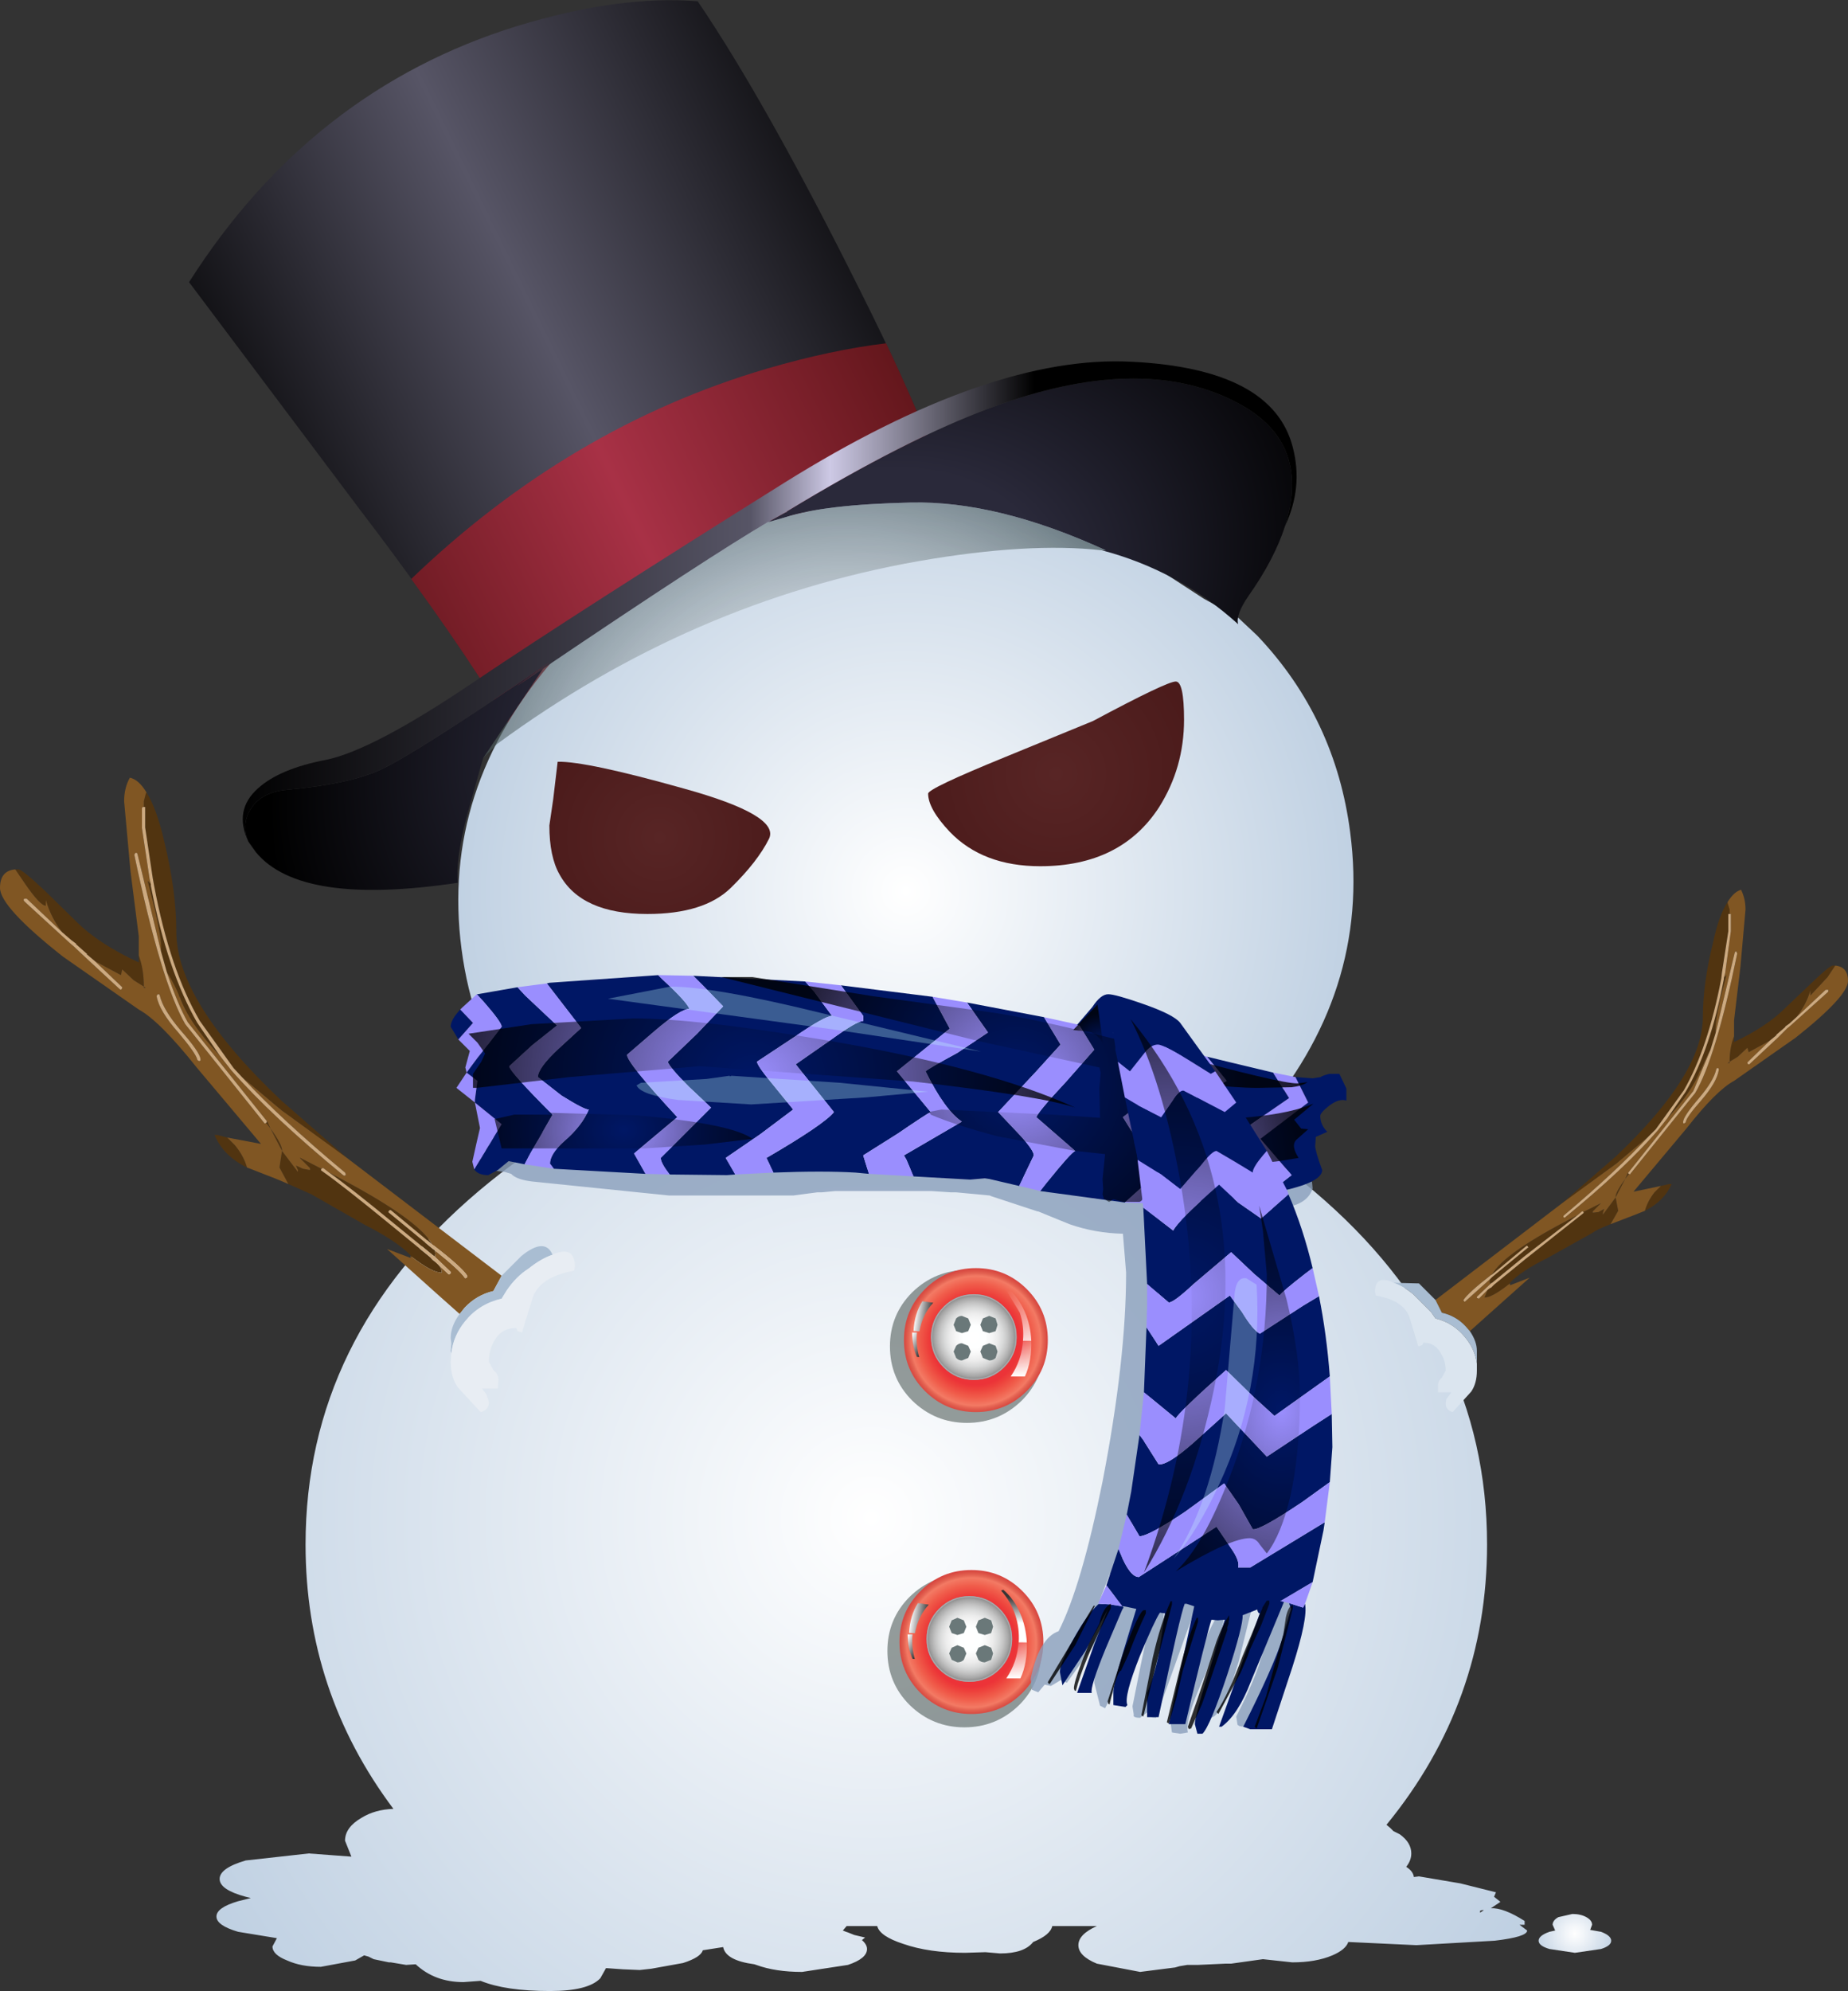 <svg xmlns="http://www.w3.org/2000/svg" xmlns:ffdec="https://www.free-decompiler.com/flash" xmlns:xlink="http://www.w3.org/1999/xlink" ffdec:objectType="frame" width="145.15" height="156.3"><rect width="100%" height="100%" fill="#333333" stroke="none"/><g transform="translate(49.7 51)"><use ffdec:characterId="1" xlink:href="#a" width="111.7" height="156.3" transform="translate(-34.85 -51)"/><use ffdec:characterId="3" xlink:href="#b" width="59" height="59" style="mix-blend-mode:multiply" transform="matrix(-.114 0 0 .114 30.15 50.6)"/><use ffdec:characterId="4" xlink:href="#c" width="6.1" height="5.7" transform="translate(25.2 50.1)"/><use ffdec:characterId="6" xlink:href="#d" width="14.2" height="25.05" style="mix-blend-mode:screen" transform="matrix(-.114 0 0 .114 31.306 54.2)"/><use ffdec:characterId="8" xlink:href="#e" width="13.6" height="20.7" style="mix-blend-mode:screen" transform="matrix(-.114 0 0 .114 23.6 51.15)"/><use ffdec:characterId="10" xlink:href="#f" width="4.9" height="17" style="mix-blend-mode:screen" transform="matrix(-.114 0 0 .114 22.5 53.6)"/><use ffdec:characterId="11" xlink:href="#g" width="11.3" height="11.3" transform="translate(20.95 72.25)"/><use ffdec:characterId="3" xlink:href="#b" width="59" height="59" style="mix-blend-mode:multiply" transform="matrix(-.114 0 0 .114 29.8 74.3)"/><use ffdec:characterId="12" xlink:href="#h" width="3.45" height="3.5" transform="translate(24.85 76)"/><use ffdec:characterId="14" xlink:href="#i" width="17.75" height="36.25" style="mix-blend-mode:screen" transform="matrix(-.114 0 0 .114 30.95 73.8)"/><use ffdec:characterId="6" xlink:href="#d" width="14.2" height="25.05" style="mix-blend-mode:screen" transform="matrix(-.114 0 0 .114 30.956 77.9)"/><use ffdec:characterId="8" xlink:href="#e" width="13.6" height="20.7" style="mix-blend-mode:screen" transform="matrix(-.114 0 0 .114 23.25 74.85)"/><use ffdec:characterId="10" xlink:href="#f" width="4.9" height="17" style="mix-blend-mode:screen" transform="matrix(-.114 0 0 .114 22.15 77.3)"/><use ffdec:characterId="15" xlink:href="#j" width="145.15" height="107.75" transform="translate(-49.7 -22.65)"/></g><defs><radialGradient id="m" cx="0" cy="0" r="819.2" gradientTransform="translate(21.45 18.95)scale(.044)" gradientUnits="userSpaceOnUse" spreadMethod="pad"><stop offset="0" stop-color="#fff"/><stop offset="1" stop-color="#bfd0e2"/></radialGradient><radialGradient id="n" cx="0" cy="0" r="819.2" gradientTransform="matrix(-.074 0 0 .074 18.75 68.15)" gradientUnits="userSpaceOnUse" spreadMethod="pad"><stop offset="0" stop-color="#fff"/><stop offset="1" stop-color="#bfd0e2"/></radialGradient><radialGradient id="o" cx="0" cy="0" r="819.2" gradientTransform="matrix(-.004 0 0 .004 74 100.8)" gradientUnits="userSpaceOnUse" spreadMethod="pad"><stop offset="0" stop-color="#fff"/><stop offset="1" stop-color="#bfd0e2"/></radialGradient><radialGradient id="p" cx="0" cy="0" r="819.2" gradientTransform="translate(26.95 54.25)scale(-.008)" gradientUnits="userSpaceOnUse" spreadMethod="pad"><stop offset=".529" stop-color="#ec3338"/><stop offset=".58" stop-color="#ed403b"/><stop offset=".682" stop-color="#f05d4b"/><stop offset=".776" stop-color="#f37a64"/><stop offset=".808" stop-color="#e46352"/><stop offset=".843" stop-color="#db5045"/><stop offset=".878" stop-color="#d5423f"/><stop offset=".91" stop-color="#d13a3c"/><stop offset=".949" stop-color="#d0373b"/></radialGradient><radialGradient id="r" cx="0" cy="0" r="819.2" gradientTransform="matrix(.044 0 0 -.044 29.5 29.5)" gradientUnits="userSpaceOnUse" spreadMethod="pad"><stop offset="0" stop-color="#fff"/><stop offset=".212" stop-color="#feffff"/><stop offset=".345" stop-color="#f6f6f6"/><stop offset=".459" stop-color="#ebebeb"/><stop offset=".561" stop-color="#d9dada"/><stop offset=".655" stop-color="#c3c3c3"/><stop offset=".745" stop-color="#a7a7a7"/><stop offset=".827" stop-color="#848484"/><stop offset=".91" stop-color="#585858"/><stop offset=".984" stop-color="#2c2c2c"/><stop offset="1" stop-color="#373535"/></radialGradient><radialGradient id="z" cx="0" cy="0" r="819.2" gradientTransform="translate(26.6 77.95)scale(-.008)" gradientUnits="userSpaceOnUse" spreadMethod="pad"><stop offset=".529" stop-color="#ec3338"/><stop offset=".58" stop-color="#ed403b"/><stop offset=".682" stop-color="#f05d4b"/><stop offset=".776" stop-color="#f37a64"/><stop offset=".808" stop-color="#e46352"/><stop offset=".843" stop-color="#db5045"/><stop offset=".878" stop-color="#d5423f"/><stop offset=".91" stop-color="#d13a3c"/><stop offset=".949" stop-color="#d0373b"/></radialGradient><radialGradient id="C" cx="0" cy="0" r="819.2" gradientTransform="matrix(-.019 0 0 .019 37.35 41)" gradientUnits="userSpaceOnUse" spreadMethod="pad"><stop offset="0" stop-opacity="0"/><stop offset="1" stop-opacity=".8"/></radialGradient><radialGradient id="D" cx="0" cy="0" r="819.2" gradientTransform="matrix(-.022 0 0 .022 30.15 34)" gradientUnits="userSpaceOnUse" spreadMethod="pad"><stop offset="0" stop-opacity="0"/><stop offset="1" stop-opacity=".8"/></radialGradient><radialGradient id="E" cx="0" cy="0" r="819.2" gradientTransform="matrix(-.016 0 0 .013 -.7 37.7)" gradientUnits="userSpaceOnUse" spreadMethod="pad"><stop offset="0" stop-opacity="0"/><stop offset="1" stop-opacity=".8"/></radialGradient><radialGradient id="F" cx="0" cy="0" r="819.2" gradientTransform="matrix(-.029 0 0 .024 9.35 33.45)" gradientUnits="userSpaceOnUse" spreadMethod="pad"><stop offset="0" stop-opacity="0"/><stop offset="1" stop-opacity=".8"/></radialGradient><radialGradient id="G" cx="0" cy="0" r="819.2" gradientTransform="translate(2.1 14.75)scale(.013)" gradientUnits="userSpaceOnUse" spreadMethod="pad"><stop offset="0" stop-color="#582525"/><stop offset="1" stop-color="#4a1a1a"/></radialGradient><radialGradient id="H" cx="0" cy="0" r="819.2" gradientTransform="translate(33.25 9.75)scale(.015)" gradientUnits="userSpaceOnUse" spreadMethod="pad"><stop offset="0" stop-color="#582525"/><stop offset="1" stop-color="#4a1a1a"/></radialGradient><radialGradient id="I" cx="0" cy="0" r="819.2" gradientTransform="matrix(-.018 0 0 .024 50.95 59.7)" gradientUnits="userSpaceOnUse" spreadMethod="pad"><stop offset="0" stop-opacity="0"/><stop offset="1" stop-opacity=".8"/></radialGradient><radialGradient id="J" cx="0" cy="0" r="819.2" gradientTransform="matrix(-.003 0 0 .003 36.8 31)" gradientUnits="userSpaceOnUse" spreadMethod="pad"><stop offset="0" stop-opacity="0"/><stop offset="1" stop-opacity=".8"/></radialGradient><radialGradient id="K" cx="0" cy="0" r="819.2" gradientTransform="matrix(-.031 0 0 .031 42.85 50.75)" gradientUnits="userSpaceOnUse" spreadMethod="pad"><stop offset="0" stop-opacity="0"/><stop offset="1" stop-opacity=".8"/></radialGradient><radialGradient id="L" cx="0" cy="0" r="819.2" gradientTransform="matrix(-.036 .012 .011 .031 15.05 10.45)" gradientUnits="userSpaceOnUse" spreadMethod="pad"><stop offset="0" stop-color="#fff" stop-opacity="0"/><stop offset="1" stop-color="#2e4043" stop-opacity=".694"/></radialGradient><radialGradient id="M" cx="0" cy="0" r="819.2" gradientTransform="matrix(-.017 -.032 -.049 .026 13.9 .95)" gradientUnits="userSpaceOnUse" spreadMethod="pad"><stop offset=".447" stop-color="#2a293a"/><stop offset="1"/></radialGradient><linearGradient id="k" x1="-819.2" x2="819.2" gradientTransform="matrix(-.034 .016 .016 .033 -3.95 -21.05)" gradientUnits="userSpaceOnUse" spreadMethod="pad"><stop offset="0"/><stop offset=".518" stop-color="#575566"/><stop offset="1"/></linearGradient><linearGradient id="l" x1="-819.2" x2="819.2" gradientTransform="matrix(-.034 .016 .016 .033 -3.95 -21.05)" gradientUnits="userSpaceOnUse" spreadMethod="pad"><stop offset="0" stop-color="#4d0e0e"/><stop offset=".518" stop-color="#a83146"/><stop offset="1" stop-color="#4d0e0e"/></linearGradient><linearGradient id="s" x1="-819.2" x2="819.2" gradientTransform="matrix(0 .003 -.001 0 30.6 52.7)" gradientUnits="userSpaceOnUse" spreadMethod="pad"><stop offset="0" stop-color="#fff" stop-opacity="0"/><stop offset="1" stop-color="#fff"/></linearGradient><linearGradient id="u" x1="-819.2" x2="819.2" gradientTransform="matrix(0 .019 .008 0 7.05 9.6)" gradientUnits="userSpaceOnUse" spreadMethod="pad"><stop offset="0" stop-color="#fff" stop-opacity="0"/><stop offset="1" stop-color="#fff"/></linearGradient><linearGradient id="w" x1="-819.2" x2="819.2" gradientTransform="matrix(-.007 .001 .001 .007 6.9 10.75)" gradientUnits="userSpaceOnUse" spreadMethod="pad"><stop offset="0" stop-color="#fff"/><stop offset="1" stop-color="#373535"/></linearGradient><linearGradient id="y" x1="-819.2" x2="819.2" gradientTransform="matrix(-.006 .003 .003 .006 2.25 8.1)" gradientUnits="userSpaceOnUse" spreadMethod="pad"><stop offset="0" stop-color="#fff"/><stop offset="1" stop-color="#373535"/></linearGradient><linearGradient id="B" x1="-819.2" x2="819.2" gradientTransform="matrix(0 .011 .011 -0 8.85 13.85)" gradientUnits="userSpaceOnUse" spreadMethod="pad"><stop offset="0" stop-color="#373535"/><stop offset="1" stop-color="#fff"/></linearGradient><linearGradient id="N" x1="-819.2" x2="819.2" gradientTransform="matrix(-.051 0 0 .023 10.75 -3.8)" gradientUnits="userSpaceOnUse" spreadMethod="pad"><stop offset=".251"/><stop offset=".443" stop-color="#cdc9e5"/><stop offset=".518" stop-color="#575566"/><stop offset="1"/></linearGradient><path id="t" fill="url(#u)" fill-rule="evenodd" d="M4.4 25.05Q1.95 19.9.85 13.4-.3 6.9.05.05L5.65 0q.85 13.9 8.5 25.05z" transform="translate(.05)"/><path id="v" fill="url(#w)" fill-rule="evenodd" d="m13.6 20.5-4.1.2Q7.55 9.25 0 1.05L7.45 0q2.65 4.05 4.25 9.35 1.6 5.35 1.9 11.15"/><path id="x" fill="url(#y)" fill-rule="evenodd" d="M1.55 0 4.9.05q0 9-3.25 16.75L0 17Q2.4 8.65 1.55 0"/><path id="g" fill="url(#z)" fill-rule="evenodd" d="M20.95 77.9q0 2.35 1.65 4t4 1.65 4-1.65 1.65-4-1.65-4-4-1.65-4 1.65-1.65 4" transform="translate(-20.95 -72.25)"/><path id="A" fill="url(#B)" fill-rule="evenodd" d="M5.55 36.2 0 36.25q.55-10.6 4.45-19.8Q8.7 6.45 16.2 0l.5.15 1.05.45Q11.15 7.75 8 17.25q-3.05 9.1-2.45 18.95"/><use ffdec:characterId="2" xlink:href="#q" id="b" width="59" height="59"/><use ffdec:characterId="5" xlink:href="#t" id="d" width="14.2" height="25.05"/><use ffdec:characterId="7" xlink:href="#v" id="e" width="13.6" height="20.7"/><use ffdec:characterId="9" xlink:href="#x" id="f" width="4.9" height="17"/><use ffdec:characterId="13" xlink:href="#A" id="i" width="17.75" height="36.25"/><g id="a" fill-rule="evenodd"><path fill="url(#k)" d="M17.85-28.2q7.4 14.7 9.1 23.5-13.65.4-25.65 7-6 3.35-9.3 6.55-4.65-8.35-13.4-19.8l-13.45-17.9q9.6-15.1 25.75-20.1 8.05-2.45 14.2-1.95 5.4 7.95 12.75 22.7" transform="translate(34.85 51)"/><path fill="url(#l)" d="M19.9-24.05q5.6 11.8 7.05 19.35-13.65.4-25.65 7-6 3.35-9.3 6.55-3.5-6.3-9.4-14.4 12.45-11.95 27.9-16.5 5.15-1.5 9.4-2" transform="translate(34.85 51)"/><path fill="url(#m)" d="M39.4-7.6q.15.15.7.35l.7.3.9.9L44.85-4l2.45 1.35h.1l1.6 1.5.1.1q6.1 6.45 7.25 15.4Q58 26.95 49 37.2q-9.1 10.3-23.55 12.2-14.5 1.9-25.85-5.75-11.4-7.55-13.05-20.15T-6.05.6q9-10.2 23.5-12.1l7.85-.3q4.5.2 8.7 1.5l1.15.4 2.55 1z" transform="translate(34.85 51)"/><path fill="url(#n)" d="M66.85 98.95h-.15l-.15.05v.15zm-7.65-6.7.3.25.25.25.5.25q.9.65.9 1.5 0 .55-.4 1.05.55.35.6.8l.4-.05 3.25.55 2.8.7-.15.35.5.4-.75.5q1-.05 2.65 1v.3h-.4l.6.45q0 .5-2.55.8l-6.15.35-5.35-.25q-.2.6-1.25 1.05-1.3.55-3.15.55l-2.3-.25-2.5.35h-.45l-2.15.1h-.85l-.6.1-.35.1-2.75.35-3.4-.65q-1.45-.6-1.45-1.45t1.45-1.5h-3.5q-.15.7-1.5 1.25-.7.9-2.6.9l-1.15-.1-1.6.05q-2.85 0-4.85-.7-1.85-.6-2.05-1.4h-2.4l-.3.35.25.1.15.05.5.2.85.2-.25.2q.4.35.4.7 0 .75-1.5 1.25l-3.6.55q-2.1 0-3.6-.55l-.15-.05q-2.25-.3-2.45-1.35l-1.6.25q-.15.55-1.55 1l-2.5.45-.9.1-1.2-.05H-.7l-1.4-.1-.45.8q-.95 1-3.95 1-3.5 0-5.45-.8l-1.35.1q-2.25 0-3.75-1.4l-.75.05-1.2-.2h-.15l-1.2-.25-.4-.2-.35-.1-.7.4-2.7.5q-1.55 0-2.65-.5-1.15-.45-1.15-1.1l.35-.65-3.05-.5q-1.7-.5-1.7-1.2t1.7-1.2l1-.25-.4-.1q-2.05-.55-2.05-1.4t2.05-1.45l4.95-.55 3.35.25-.5-1.25q0-1.05 1.3-1.8 1.05-.65 2.5-.7-6.9-9.2-6.9-20.75 0-16.25 13.6-27.75T20.7 31t32.8 11.5 13.6 27.75q0 12.35-7.9 22" transform="translate(34.85 51)"/><path fill="url(#o)" d="M76.85 101.35q0 .4-.8.65l-2.05.3-2-.3q-.85-.25-.85-.65t.85-.7l.45-.1-.2-.45q0-.35.45-.6l1.1-.25q.65 0 1.1.25t.45.6l-.15.4.85.15q.8.3.8.7" transform="translate(34.85 51)"/><path fill="#313f3c" fill-opacity=".498" d="M61.1 111.7q-2.5 0-4.3-1.75-1.75-1.75-1.75-4.25t1.75-4.25q1.8-1.75 4.3-1.75t4.3 1.75q1.75 1.75 1.75 4.25t-1.75 4.25q-1.8 1.75-4.3 1.75m5.85 17.9q0 2.5-1.75 4.25-1.8 1.75-4.3 1.75t-4.3-1.75q-1.75-1.75-1.75-4.25t1.75-4.25q1.8-1.75 4.3-1.75t4.3 1.75q1.75 1.75 1.75 4.25"/><path fill="url(#p)" d="M21.3 54.2q0 2.35 1.65 4t4 1.65 4-1.65 1.65-4-1.65-4-4-1.65-4 1.65-1.65 4" transform="translate(34.85 51)"/></g><g id="q" fill-rule="evenodd"><path fill="url(#r)" d="M50.35 8.65Q59 17.3 59 29.5t-8.65 20.85T29.5 59 8.65 50.35 0 29.5 8.65 8.65 29.5 0q12.25 0 20.85 8.65"/><path fill="#aaacae" d="M58.2 29.5q0-11.9-8.4-20.3Q41.4.75 29.5.75T9.2 9.2Q.75 17.6.75 29.5q0 11.85 8.45 20.3 8.4 8.4 20.3 8.4t20.3-8.4q8.4-8.45 8.4-20.3M50.35 8.65Q59 17.3 59 29.5t-8.65 20.85T29.5 59 8.65 50.35 0 29.5 8.65 8.65 29.5 0q12.25 0 20.85 8.65"/></g><g id="c" fill-rule="evenodd"><path fill="#6a7879" d="m2.8 2.2-.5.2-.2.5.2.5.5.15.5-.15.15-.5-.15-.5zM3.45 5l-.15-.45-.5-.2-.5.2-.2.45.2.5.5.2q.3 0 .5-.2zM1.35 2.9l-.2-.5-.5-.2q-.25 0-.45.2l-.2.5.2.5.45.15.5-.15zM1.35 5l-.2-.45-.5-.2q-.25 0-.45.2L0 5l.2.5q.2.2.45.2l.5-.2z"/><path fill="url(#s)" d="M30.65 54.25h.65q-.05-1.2-.5-2.25-.5-1.15-1.35-1.9h-.05l-.15.05 1.15 1.9q.35 1.05.25 2.2" transform="translate(-25.2 -50.1)"/></g><g id="h" fill="#6a7879" fill-rule="evenodd"><path d="m2.8 0-.5.2-.2.5.2.5.5.15.5-.15.15-.5L3.3.2zM3.45 2.8l-.15-.45-.5-.2-.5.2-.2.45.2.5q.2.2.5.2l.5-.2zM1.35.7l-.2-.5-.5-.2L.2.2 0 .7l.2.5.45.15.5-.15zM1.35 2.8l-.2-.45-.5-.2-.45.2-.2.45.2.5.45.2q.3 0 .5-.2z"/></g><g id="j" fill-rule="evenodd"><path fill="#899fbb" fill-opacity=".8" d="m98.35 97.8-1.05 4.25q-1.3 4.45-2.25 4.45-.65 0-.6-.25l-.1-.55 2.5-6.55q1.5-3.85 1.5-1.35m-2.3.35.05.55q0 1.1-1.55 4.65-1.5 3.35-1.25 4.3l-.6.1-.65-.1-.1-.7q0-1.2 2.35-5.9 2.45-5 1.75-2.9M101 96.3q.85-.9.85.5-2.65 10.45-3.95 10.45l-.55-.1-.15-.1-.1-.65q1.85-3.6 2.25-5.75l.75-2.75q.1-.75.9-1.6m-14.6 9.25-.45-1.8q0-3.05 2.25-6.3 2.25-3.2 2.25 0 0 1.2-3.65 8.3zm3.15.95q-.6 0-.5-.25l-.1-.65.6-3 .65-3.1q.95-3.45 1.15-2.65l.1 2.65-.25 1.9 1.05-2.5q2.1-4.7 2.1-2.3l-3.55 9.9q-.6 0-.5-.25l-.1-.25zm10.35-40-1.1-.2-.2-.55q3.75-1.35 4.45-1.35l.05.55q-.5 1.55-3.2 1.55m-9.7-1.7v.4l.1.35q3.55.75 3.55 1.25l-.05.35-.25.25-.5.1-2.1-.45.3.75-.45.45.05.75.1 3.9v.7q0 3.3-.65 7.4l-.15.95-.2 2.15q-1.3 10.8-2.8 11.15l-1.1 2.9q1-1.15 2.1-1.1l.05.4-2.15 3.15-2.25 3.15-.5-.2-.75.45-.5-.1-.5.6-.5-.2-.1-.85q.65-3.2 2.2-3.75 1.8-3.55 3.45-11.75 1.85-9.55 1.85-16.4l-.25-3.05q-2.2-.05-4.2-.75l-2.45-1h-.05l-3.65-1.2-.1-.05-2.65-.25h-.4l-1.55-.1H65.6l-1.05.1h-.35l-1.9.25h-9.75L41.8 64.4q-1.25-.15-1.65-.6l-.5-.15-1.25-.15q-.7-.15-.7-.7l.1-.4h.15v-.1l.1-.4 2.9.6 1.6.05q-4.35-.65-4.35-1.25l.1-.4 12.45.95L61.6 63.3l1.85-.05 7.85.25h.5l.8.15 6.2.1.4.05.2.25 7.9.95.65.15v-.45l.1-.55q.65.05 1.05.45l.35-.6q.75-.9.75.8"/><path fill="#001765" d="m99.6 65.35.05-.05 1.8-1.4L99 61.05l3.75-2.85-1-2 1.35.1.65-.1.05-.05.25-.1.35-.1h.8l.55 1.15v.95q-.55-.2-1.35.4-.7.55-.7.8 0 .7.55 1.25l-.9.4-.05.7q0 .4.55 1.9 0 1.1-4.25 1.85m.4-9.5 1.25 2-4.35 3L99 63.4l-1.55 2.3-5.7.45h-.7l.95-.65q2.05-1.5 2.05-1.9l-1.1-1.9q-1.15-1.65-1.9-2.15l5.3-3.05-1.55-1.9 1.85.45zm-8.6-2.15 1.55 1.85-2.55 2.1-2.2 1.7q2.05 3.4 3.2 3.95l-3.05 2.75-6.65-.9.55-.7q1.85-2.3 2.2-2.45l-3.05-2.65q.15-.45 2.35-2.8l2.2-2.5-1.2-1.95.8.15zm-30.65 10-.55-1.15q4.55-2.65 5.3-3.6l-3-3.75 2.8-1.95q2-1.45 2.5-1.45v-.4L66.05 49l7.2.9 1.35 2.5-4.15 3.35 2.65 3.2q-.25.1-2.6 1.7l-2.7 1.7.45 1.45-1.05-.1q-2.5-.15-6.45 0m2.5-15 .7.8 1.4 1.9q-.55 0-2.95 1.65L59.45 55q.1.4 1.1 1.6l1.75 2.15-2.6 1.95-2.7 1.85.75 1.3-.65.05-4.5-.05q-.7-.9-.7-1.3l3.95-3.95-1.75-1.65q-1.5-1.5-1.65-1.95l2.3-2.2 2.05-2.15-1.55-1.6-.8-.8zm-11.55-.5.35.35q1.9 1.75 2.1 2.3-.7 0-2.75 1.75l-2.15 1.85q0 .65 3.95 4.9l-3.4 2.85.9 1.6-7.2-.4-.3-.4q0-.75 1.1-1.75 1.4-1.2 1.95-2.5-.3.05-2.15-1.1l-1.85-1.45q0-.7 1.6-2.2l1.8-1.65-2.7-3.5.2-.05zM82 51.5l1.3 2.15-1.95 2.15-2.95 3.15 1.7 1.8q1.1 1.2 1.1 1.6l-1.15 2.4-2.35-.55-.35-.05-1.15.1-4.45-.25-.55-1.3-.2-.35 4.55-2.65q-1.35-.9-2.85-3.95.2-.2 2.5-1.45l2.4-1.6-1.65-2.35zm-41.35-2.35.6.65 2.5 2.35-1.95 1.55-1.8 1.65q0 .4 3.4 3.8l-1.75 3.05-.45.85-1.25-.25-.85.7-.75.4q-.8 0-1.1-.45l2.15-3.55-2.1-1.7V58l.2-1.5-.85-.65.85-1.15.4-.5 1.5-1.95q0-.35-1.4-1.95l-.55-.6h.05zM36 53.25l-.6-1q0-.55.75-1.35l1 1.05z"/><path fill="#9a8efe" d="m101.75 56.2 1 2L99 61.05l2.45 2.85-1.8 1.4-.05.05h-.05L98 65.6l-.55.1L99 63.4l-2.1-2.55 4.35-3-1.25-2zm-6.95-1.6 1.55 1.9-5.3 3.05q.75.5 1.9 2.15l1.1 1.9q0 .4-2.05 1.9l-.95.65-2.7-.1 3.05-2.75q-1.15-.55-3.2-3.95l2.2-1.7 2.55-2.1-1.55-1.85zm-10.05-2.5 1.2 1.95-2.2 2.5q-2.2 2.35-2.35 2.8L84.45 62q-.35.15-2.2 2.45l-.55.7-.6-.15-1.05-.25 1.15-2.4q0-.4-1.1-1.6l-1.7-1.8 2.95-3.15 1.95-2.15L82 51.5zM66.05 49l1.75 2.4v.4q-.5 0-2.5 1.45l-2.8 1.95 3 3.75q-.75.95-5.3 3.6l.55 1.15-3 .15-.75-1.3 2.7-1.85 2.6-1.95-1.75-2.15q-1-1.2-1.1-1.6l2.95-1.95q2.4-1.65 2.95-1.65l-1.4-1.9-.7-.8zm2.2 14.8-.45-1.45 2.7-1.7q2.35-1.6 2.6-1.7l-2.65-3.2 4.15-3.35-1.35-2.5 2.7.45 1.65 2.35-2.4 1.6q-2.3 1.25-2.5 1.45 1.5 3.05 2.85 3.95L71 62.35l.2.35.55 1.3zm-13.8-15.55.8.8 1.55 1.6-2.05 2.15-2.3 2.2q.15.45 1.65 1.95l1.75 1.65-3.95 3.95q0 .4.7 1.3l-1.9-.05-.9-1.6 3.4-2.85q-3.95-4.25-3.95-4.9l2.15-1.85q2.05-1.75 2.75-1.75-.2-.55-2.1-2.3l-.35-.35h.1zm-13.8.9 2.3-.3 2.7 3.5-1.8 1.65q-1.6 1.5-1.6 2.2l1.85 1.45q1.85 1.15 2.15 1.1-.55 1.3-1.95 2.5-1.1 1-1.1 1.75l.3.4-2.3-.35.45-.85 1.75-3.05q-3.4-3.4-3.4-3.8l1.8-1.65 1.95-1.55-2.5-2.35zm-3.2.55.55.6q1.4 1.6 1.4 1.95l-1.5 1.95-.4.5-.85 1.15.85.65-.2 1.5v.2l2.1 1.7-2.15 3.55-.15-.6.3-1.35.3-1.3-.4-2-1.45-1.15.8-1.2-.1-.4.35-1.3-.9-.9 1.15-1.3-1-1.05.15-.15z"/><path fill="url(#C)" d="m39.3 36.9 7.85-.1q4.1-.25 6.15-1.1l.15-.05-1.5 1.25.55.7.55.05-.9.8q-.5.45.15 1.45l-1.55.25-2.5.3-8.6-.55-.15-.8-.1-.3v-.15z" transform="translate(49.7 22.65)"/><path fill="url(#D)" d="m39.65 39.9.3 2.15.15.75q0 .45-.3.55h-1.3l-.7-.2q-.15 0-.2.1l-.2.1-.4-.25-.1-.35.05-.4-.05-.75v-.05l.2-1.95-2.35-.25-6.1-1.15q-3.25-.85-5.25-1.7l-.05-.1-.15-.1 1.05-.2 8.7.4 3.75.25-.05-2.3.1-1.25-.1-.4-9.4-2.05-20.3-5.05H9.4l9.45 1.5L28 28.45q4.3.6 14.25 3.25 8.55 2.35 9.95 2.35l.8-.1q-.4.3-1.25.4l-2.65.05q-3.7 0-10.75-1.3l.1.35.3 1.95.55 1.45v.05l.1 1.75v.15l.1.3z" transform="translate(49.7 22.65)"/><path fill="url(#E)" d="m9.4 38.4-3.75.45-4.75.3h-11.2l-.55-2.3 1.55-.35h3.1l-.55-.15 7 .2q7.5.65 9.15 1.85" transform="translate(49.7 22.65)"/><path fill="url(#F)" d="M.05 28.95q5 0 15.05 1.7 12.75 2.15 19.65 5.3-2.65-.9-12.75-2.05L5.25 32.7l-10.2.85-7.3.85h-.3v-1.1l.65-.95.3-.65-.6-.85-.7-.7 4.95-.75z" transform="translate(49.7 22.65)"/><path fill="#c4fffc" fill-opacity=".298" d="M59 58.35 53.25 58q-2.95-.4-3.25-1.15l.35-.2 5.15-.3 1.8-.25.05.05.1-.05 8.5.55 6.95.7-4.9.45zm-6.35-9.25q3.4 0 11.75 2.05l12.65 3.05-11.7-1.75-17.6-2.4z"/><path fill="#001765" d="m88.35 57.8 1.1.65 1.75.9.9-1.3q.5-.8.85-.8l3.25 1.7.9-.75 2.4 3.8q-1.15 1.3-1.1 1.7l-1.4-.85-1.45-.85q-.35 0-1.2 1.1L92.7 65l-1.5-1.15-1.85-1.15-.05-.35zm7.1-2.05-.35.2-1.85-1.15q-1.9-1.15-2.3-1.15-.55 0-1.05.65l-1.15 1.45-.95-.75-.2-.95v-.2l-.15-1.1-1.15-.1-1.7-.55 1.2-1.4q.65-1 1.25-1 .55 0 2.7.75 2.45.85 2.95 1.5zm7.65 15.45-.6.45q-1.8 1.4-2 1.7l-2-1.7-1.8-1.7-2.95 2.5Q92.2 73.9 91.8 73.9l-1.7-1.45-.3-6 2.35 1.8q.4-.8 3.6-3.6l1.5 1.4 1.8 1.25 2.1-1.85.05-.05q1.15 2.65 1.9 5.8m-13.05 4.65L91 77.3l5.6-3.95.95 1.3q.85 1.4 1.4 1.7l3.4-2.2 1.25-.75q.6 3 .85 6.3l-4.35 3.1-1.65-1.5-2.15-2.1q-3.7 3.3-3.95 3.8l-2.5-2.05zM104.45 88l-2.15 1.55q-3.35 2.25-3.9 2.15l-1.1-1.95-1.15-1.65-3.1 2.25q-2.85 1.9-3.55 1.9l-1-1.7.35-1.8.65-4.45.3.4 1.2 1.9q.7.1 2.75-1.7l2.55-2.3 3.2 3.4 3.7-2.45 1.4-.9.05 2.6zm-16.6 5.25.15.35q.75 1.85 1.45 1.85l6.1-3.95 1.15 1.7q.7 1 .55 1.5h.95l5.85-3.55-.1.65-.85 4.05-2.55 1.5h.1l.2.05-2.6 6.25q-1 2.6-2.3 3.55h-.2l3.2-8.9q-.15 0-.2-.3l-.25.1-.9.35q.05.8-1.2 4.65-1.35 4.05-1.95 4.65h-.4l-.2-.75q0-.65 1.05-3.95l1.3-4.25-.55.05-.5-.05q-.4 1.25-2.05 8.2h-1.3l2-9.25-.6-.2h-.15q-.35.85-2.05 8.9h-.9v-1.9q.8-1.95 1.05-3.9l.35-2.35-.4-.05q-.45.7-1.55 3.35-1.3 3.25-1 3.9l-.15.15-.95-.15v-.95q0-.7.75-3.15l1.05-3.45-.95-.2h-.15l.1.1-.1.15-1.3 3.05q-1.25 3.05-1.1 3.5H84.6l1.25-3.55L87 98l-1.75 3.25-1.8 2.7-.2-1.05q0-.65 1.05-2.55.9-1.65 1.7-2.5l.25-.25.05-.05.85.05 1 .15-1.25-1.65zm14.65 4.3q.25 1.1-1 5l-1.6 4.85h-1.7l-.55-.2q2.35-4.65 3.05-6.85l.7-2.4-.15-.45 1.1.35z"/><path fill="#9a8efe" d="m97.1 58.2-.9.75-3.25-1.7q-.35 0-.85.8l-.9 1.3-1.75-.9-1.1-.65-.55-2.8.95.75 1.15-1.45q.5-.65 1.05-.65.4 0 2.3 1.15l1.85 1.15.35-.2zm-7.75 4.5 1.85 1.15L92.7 65l1.65-1.9q.85-1.1 1.2-1.1l1.45.85 1.4.85q-.05-.4 1.1-1.7l1.65 3.2.05.2-.05.05-2.1 1.85-1.8-1.25-1.5-1.4q-3.2 2.8-3.6 3.6l-2.35-1.8zm.75 9.75 1.7 1.45q.4 0 1.95-1.45l2.95-2.5 1.8 1.7 2 1.7q.2-.3 2-1.7l.6-.45.5 2.2-1.25.75-3.4 2.2q-.55-.3-1.4-1.7l-.95-1.3L91 77.3l-.95-1.45.05-1.75zm-.6 11.85.35-3.35 2.5 2.05q.25-.5 3.95-3.8l2.15 2.1 1.65 1.5 4.35-3.1.15 2.95-1.4.9L99.5 86l-3.2-3.4-2.55 2.3Q91.7 86.7 91 86.6l-1.2-1.9zm-1 6.25 1 1.7q.7 0 3.55-1.9l3.1-2.25 1.15 1.65 1.1 1.95q.55.1 3.9-2.15l2.15-1.55-.4 3.15-5.85 3.55h-.95q.15-.5-.55-1.5l-1.15-1.7-6.1 3.95q-.7 0-1.45-1.85l-.15-.35zm-2.2 7h-.05l.65-1.45 1.25 1.65-1-.15zm16.8-1.7-.6 1.7-.15.3-1.1-.35-.4-.1-.2-.05h-.1z"/><path fill="url(#G)" d="M7.7 18.7q-2.1 2.05-6.55 2.05-5.2 0-6.9-3.1-.8-1.4-.8-3.85l.3-2.05.35-2.95q2.25-.05 9.9 2.1 7.6 2.1 6.7 3.95-.9 1.8-3 3.85" transform="translate(49.7 22.65)"/><path fill="url(#H)" d="M41.35 12.35Q38.35 17 32 17q-4.5 0-7.1-2.7-1.7-1.8-1.7-3 0-.4 6-2.85l6.95-2.85q5.8-3.1 6.5-3.1.65 0 .65 3 0 3.75-1.95 6.85" transform="translate(49.7 22.65)"/><path fill="url(#I)" d="m49.8 49.05-.3-3.4-.3-2L51.35 51q1.05 4.35 1.05 7.55 0 4.55-.75 7.9-.7 3-1.85 4.5l-.55-.7q-.3-.5-.8-.5-1.5 0-5.8 2.6 2.15-1.95 4.25-7.45 2.9-7.45 2.9-15.85m-9.7 34.7-.15-.1.9-4.55q.6-2.65 1.4-4.4h.1v.25L41.2 79.3zm-3.9-8.7h.1l-1.55 3.1-2 3.05-.1-.05-.05-.1zm1.35-.15v.35q-2.2 4.25-2.75 6.5l-.1-.05-.05-.15q0-.45.55-1.9l.6-1.55.85-1.65q.3-1.3.9-1.55m2.75.5v.25q-.65 1.35-1.35 3.2l-.6 1.3q-.3 0-.9 2.65l-.1-.05-.05-.2 1.2-3.7q1.3-3.45 1.65-3.45zm11.55-.4v.25l-1.2 4.7L49 84.7l-.15-.15.9-2.4.65-2.4.7-2.45.2-1.35q.2-.9.55-.95m-2.5 1.6-.3.65-.6 1.3-.15.45-.55 1.3L46 83.55l-.15-.15Q46.8 82 47.9 79l1.55-3.75v-.05l.25-.4.1-.15h.2v.25zm-4.95-.3-1.2 3.85-.5 2.15-.6 2-.15-.1 1-4.1q.6-2.5 1.35-4.1h.1zm2.3.45v.2l-1.75 5.15-.25.7-.85 1.9h-.1v.05l-.1-.05-.05-.15.75-2.15.75-2.25.75-2.3q.45-1.25 1-2.05v.35l-.05.15v.15z" transform="translate(49.7 22.65)"/><path fill="url(#J)" d="m36.5 27.85.45 3.15q-.4-.85-1.15-1l-1.2-.15z" transform="translate(49.7 22.65)"/><path fill="url(#K)" d="M39.1 29q10.05 12.15 6.55 29.05-1.75 8.45-5.5 14.4Q45.75 57.4 43 41.7q-1.4-7.85-3.9-12.7" transform="translate(49.7 22.65)"/><path fill="#cbf5ff" fill-opacity=".298" d="m96.2 82.2.75-8.75q.1-1.6.95-1.45l.8.5q.5 8.3-2.95 15.7Q94 91.95 92.2 94q2.85-4.2 4-11.8"/><path fill="#513410" d="M135.7 42.45v.1l.15.5v.35h-.1v1.35l-.5 3.25-.05.45q-1.05 5.5-2.95 8.8l-2.2 3.05-.55.55-2.55 2.15-4.25 3.1 4.25-3.7q6.8-6.45 6.8-10.9 0-2.65.8-5.85.45-2.15 1.15-3.2m-.3 5.95.2-.2-.5 1.95q-.4 1.85-.35 2.4v.2l-.4 1.3-.2.35-.6 1.35v-.1q-.6 1.65-2.6 3.8l1.45-2.1q1.95-3.3 3-8.85zm-7.45 15.4-.3.4-.7 1.35-.05.1.2 1.05-.6 1.05q-1.15.45-1.45.7l-3.5 1.95q-2.1 1.05-2.95 1.95v.05q-1.45 1.15-2 1.1l.25-.6.2-.15h.05l.1-.1.1-.1.05-.05 2.45-2 4.55-3.6.05-.05-.05-.05 1.4-.7-.65.65v.1l.45-.05.45-.25-.1.3V67l1-1.35v-.1q.05-.4.75-1.35l.2-.45h.05v.05zm1.25 2.9q.2-.75.75-1.45l.5-.5.65-.15h.2q-.6 1.35-2.1 2.1m14.95-19.25-.6.9-1.35 1.45v-.4q-.35 1.15-1.1 2.1l-.55.5-.35.25h.05q-.4.35-.75.65h.05l-.55.45-1.65.9-.1-.35-.75.7-.65.4v.1h-.15l.15-.1q0-1.1.35-2v.45q2.55-1.2 4-2.65l2-1.9q1.5-1.45 1.75-1.45zm-27.1 24.6.15-.15 2.8-2.3h.05l-.05-.1-.05-.05h-.05l-2.7 2.25q.9-1.7 6.7-4.65l-4.2 3.25-2.5 2.05q-.05 0-.15.1l-.05-.2zM10.9 46.65q.4 1.1.4 2.45l.15.1h-.15v-.1l-.8-.5-.9-.85-.1.45-2.05-1.1-.65-.55h.05l-.9-.8H6l-.4-.3-.7-.6Q4 43.7 3.6 42.3v.45q-.45 0-1.65-1.75l-.75-1.1h.25q.3 0 2.15 1.75L6 44q1.75 1.75 4.9 3.2zm6.95 14.3.6.6q.7.85.95 1.75-1.85-.9-2.55-2.55h.25zm4.8 3.65-.7-1.3.2-1.3-.05-.1-.85-1.65-.35-.45.05-.05v-.05H21l.25.55q.85 1.15.9 1.65v.1l1.25 1.65v-.15l-.15-.35.55.25.55.1v-.15l-.8-.8h.05l1.65.85-.05.1.05.05q1.65 1.15 5.55 4.35l3 2.45.05.05.1.15q.75.45.75 1-.7.05-2.45-1.3v-.05q-1.05-1.1-3.6-2.4l-4.2-2.4zm-10-18.25v-.25q.05-.65-.45-2.9l-.6-2.4.25.25v.15q1.3 6.7 3.65 10.75l1.75 2.55q-2.45-2.6-3.15-4.65V50q0-.3-.75-1.65l-.25-.4zM11.3 35v-.45l.15-.6.05-.1q.8 1.25 1.4 3.85.95 3.9.95 7.1 0 5.45 8.25 13.25l5.15 4.5-5.15-3.75-3.1-2.6-.65-.7-2.65-3.7q-2.35-4-3.6-10.65l-.1-.55-.6-4V35zm14.55 28.7q7 3.6 8.1 5.65l-3.25-2.7h-.1l-.05.05-.05.1.05.05 3.4 2.8.2.15.05.25-.05.25-.2-.15-3-2.45q-3.4-2.8-5.1-4"/><path fill="#805623" d="M135.85 43.4v-.35l-.15-.5v-.1q.5-.8 1.05-.95.35.7.35 1.55l-.4 4.5-.5 4.2V53q-.35.9-.35 2l-.15.1h.15V55l.65-.4.75-.7.1.35 1.65-.9-1.75 1.7v.05l.05.1h.1l2.25-2.1.7-.7.3-.25 2.95-2.65v-.15h-.2l-2.3 2.15q.75-.95 1.1-2.1v.4l1.35-1.45.6-.9q1 .1 1 1.2 0 1.2-4.1 4.45l-4.85 3.4q-1.4.75-3.75 3.75l-4.15 4.95 2.15-.45-.5.5q-.55.7-.75 1.45l-.75.3-1.95.75.6-1.05-.2-1.05.05-.1.7-1.35.3-.4.1.05v-.05l5.1-6.35q1.6-2.7 3.3-10.95l-.05-.1v-.05h-.1l-.05.1-1.5 6.3v-.2q-.05-.55.35-2.4l.5-1.95-.2.2.1-.35.45-3.3V43.4zM122.7 66.1l4.25-3.1 2.55-2.15q-2.55 2.75-6.65 6.2l-.05.05v.1l.1.05.05-.05q4.65-3.8 7.25-6.8l.75-.95q2-2.15 2.6-3.8v.1l.6-1.35.2-.35L133 57.3l-5.1 6.4v.05h-.05l-.2.45q-.7.95-.75 1.35v.1l-1 1.35v-.15l.1-.3-.45.25-.45.05v-.1l.65-.65-1.4.7v-.05h-.1l-.35.3q-5.8 2.95-6.7 4.65l-.1.05q-1.8 1.4-2.15 1.95v.05l.05.05.05.05.05-.05 1.95-1.75-.05.2.05.2-1.05 1v.1h.05l.1.05.05-.05.65-.65-.25.6q.55.05 2-1.1v.15l1.55-.6-3.25 2.9-1.45 1.3-.35-.4q-.75-.8-1.85-1.05l-.5-1zM135 55.55l-.05-.05h-.1l-.05.1q-.2.9-1.35 2.25-1.2 1.4-1.25 1.85v.1l.05.05.1-.05.05-.05q.05-.4 1.25-1.75 1.2-1.4 1.35-2.35zm-124.1-8.9v-1.5l-.65-5.1-.5-5.5q0-1.05.45-1.85.7.15 1.3 1.15l-.05.1-.15.6V35h-.1l-.05.1v1.55l.6 4 .1.4-.25-.25.6 2.4q.5 2.25.45 2.9v.25L10.8 38.7l-.05-.1h-.1l-.05.05-.05.1q2.1 10 4 13.3l6.2 7.75.05.05.1-.05.35.45.85 1.65.05.1-.2 1.3.7 1.3q-.9-.4-2.35-.95l-.9-.35q-.25-.9-.95-1.75l-.6-.6 2.65.5-5.05-6q-2.9-3.65-4.55-4.55l-5.95-4.15Q0 42.85 0 41.35 0 40 1.2 39.9l.75 1.1q1.2 1.75 1.65 1.75v-.45q.4 1.4 1.3 2.55L2.1 42.2h-.2l-.05.1.05.1 3.55 3.25.35.3.85.8L9.4 49.3l.1.05.05-.05.05-.1v-.05L7.45 47.1l2.05 1.1.1-.45.9.85.8.5v.1h.15l-.15-.1q0-1.35-.4-2.45m16.35 15.9L39.4 71.8l-.65 1.2q-1.3.3-2.25 1.3l-.4.5-1.8-1.6-3.9-3.5 1.85.7v-.15q1.75 1.35 2.45 1.3 0-.55-.75-1l-.1-.15 1.35 1.25.05.05.1-.05.05-.05v-.1l-1.25-1.2.05-.25-.05-.25q1.95 1.55 2.35 2.15l.05.05.1-.05.05-.05v-.1q-.4-.65-2.6-2.35l-.15-.1q-1.1-2.05-8.1-5.65l-.45-.35h-.1l-.05.05-1.65-.85h-.05l.8.8v.15l-.55-.1-.55-.25.15.35v.15L22.15 62v-.1q-.05-.5-.9-1.65L21 59.7h-.05v-.05l-6.2-7.75q-.8-1.4-1.65-3.95l.25.4q.75 1.35.75 1.65v-.15q.7 2.05 3.15 4.65l.9 1.15q3.2 3.65 8.8 8.25l.1.05.1-.05v-.1l-.05-.1q-5-4.15-8.1-7.5l3.1 2.6zM12.55 49.8l-.05-.1h-.1l-.05.05-.05.1Q12.5 51 14 52.7q1.4 1.65 1.5 2.15l.05.05.1.05.1-.05v-.1q-.05-.55-1.55-2.25-1.4-1.65-1.65-2.75"/><path fill="#cdaa80" d="M135.85 43.4h.1v1.35l-.45 3.3-.1.35v.1q-1.05 5.55-3 8.85l-1.45 2.1-.75.95q-2.6 3-7.25 6.8l-.05.05-.1-.05v-.1l.05-.05q4.1-3.45 6.65-6.2l.55-.55 2.2-3.05q1.9-3.3 2.95-8.8l.05-.45.5-3.25V43.4zm-1.1 9.35 1.5-6.3.05-.1h.1v.05l.05.1q-1.7 8.25-3.3 10.95l-5.1 6.35v.05l-.1-.05h-.05v-.1l5.1-6.4 1.35-3.25zm6.35-1.25 2.3-2.15h.2v.15l-2.95 2.65-.3.25-.7.7-2.25 2.1h-.1l-.05-.1v-.05l1.75-1.7.55-.45h-.05q.35-.3.75-.65h-.05l.35-.25zm-6.1 4.05v.1q-.15.95-1.35 2.35-1.2 1.35-1.25 1.75l-.05.05-.1.05-.05-.05v-.1q.05-.45 1.25-1.85 1.15-1.35 1.35-2.25l.05-.1h.1zM117.2 71.7l2.7-2.25h.05l.05.05.05.1H120l-2.8 2.3-.15.15-1.95 1.75-.05.05-.05-.05-.05-.05v-.05q.35-.55 2.15-1.95zm-.15.75q.1-.1.15-.1l2.5-2.05 4.2-3.25.35-.3h.1v.05l.05.05-.05.05-4.55 3.6-2.45 2-.05.05-.1.1-.1.1h-.05l-.2.15-.65.65-.05.05-.1-.05H116v-.1zM7.45 47.1l2.15 2.05v.05l-.05.1-.05.05-.1-.05-2.75-2.55-.85-.8-.35-.3L1.9 42.4l-.05-.1.05-.1h.2l2.8 2.65.7.6.4.3h-.05l.9.8H6.8zM20.9 59.8l-.1.05-.05-.05-6.2-7.75q-1.9-3.3-4-13.3l.05-.1.05-.05h.1l.05.1 1.85 7.65.45 1.6q.85 2.55 1.65 3.95l6.2 7.75v.1zm-9.05-18.75-.1-.4-.6-4V35.1l.05-.1h.2v1.6l.6 4 .1.55q1.25 6.65 3.6 10.65l2.65 3.7.65.7q3.1 3.35 8.1 7.5l.05.1v.1l-.1.05-.1-.05q-5.6-4.6-8.8-8.25l-.9-1.15-1.75-2.55q-2.35-4.05-3.65-10.75zm13.4 22.35.05-.05h.1l.45.35q1.7 1.2 5.1 4l3 2.45.2.15 1.25 1.2v.1l-.05.05-.1.05-.05-.05-1.35-1.25-.05-.05-3-2.45q-3.9-3.2-5.55-4.35l-.05-.05zm8.7 5.95.15.1q2.2 1.7 2.6 2.35v.1l-.05.05-.1.05-.05-.05q-.4-.6-2.35-2.15l-.2-.15-3.4-2.8-.05-.05.05-.1.05-.05h.1zM12.55 49.8q.25 1.1 1.65 2.75 1.5 1.7 1.55 2.25v.1l-.1.05-.1-.05-.05-.05q-.1-.5-1.5-2.15-1.5-1.7-1.7-2.85l.05-.1.05-.05h.1z"/><path fill="#a9bdd2" d="M115.45 76.15q.55.8.55 1.55v1q-.15-1.15-.95-2.1-.9-1.1-2.3-1.45l-.35-.5-1.4-1.4q-.8-.65-1.55-.9l2 .05 1.3 1.3.5 1q1.1.25 1.85 1.05zM39.4 71.8l1.55-1.55q1.85-1.5 2.45-.1-.9.3-1.9 1.1-.95.6-1.7 1.7l-.4.65q-1.75.4-2.85 1.75-.95 1.15-1.1 2.55l-.05-.2.05-.6-.05-.4q0-.95.7-1.9l.4-.5q.95-1 2.25-1.3z"/><path fill="#dbe5ef" d="M116 78.7v.55q0 1-.45 1.65l-1.45 1.6q-.55-.15-.55-.65 0-.35.15-.5l.3-.4h-1.05v-.55q0-.35.3-.6l.3-.55q0-.75-.35-1.3-.45-.9-1.4-.9l-.1.2-.3.1-.65-2.15q-.4-1.45-2.7-1.85l-.05-.3q0-1.25 1.25-.8l.2.1q.75.25 1.55.9l1.4 1.4.35.5q1.4.35 2.3 1.45.8.95.95 2.1"/><path fill="#e8edf3" d="m43.4 70.15.2-.1q1.55-.55 1.55 1l-.05.35q-2.8.5-3.3 2.25l-.8 2.6-.35-.1-.1-.25q-1.2 0-1.75 1.05-.4.7-.4 1.6l.35.65q.4.35.4.75l-.05.7h-1.25l.35.45.2.6q0 .65-.65.8l-1.8-1.95q-.55-.8-.55-2l.05-.65q.15-1.4 1.1-2.55 1.1-1.35 2.85-1.75l.4-.65q.75-1.1 1.7-1.7 1-.8 1.9-1.1"/><path fill="url(#L)" d="m10.6-10 1.4-.4q3.05-1 9.85-1.15t15.3 3.75h-.3q-5.75-.65-14.4.85Q4.6-3.8-10.65 7.4l-1.1 1.1 4.7-7Q6.05-7.35 10.6-10m1.55-.85-.1.05h.05z" transform="translate(49.7 22.65)"/><path fill="url(#M)" d="m10.6-10 1.35-.75.1-.05.1-.05h-.05q9.4-5.7 16.05-8.15 11.6-4.3 19.1-.5 6.1 3.05 4 9.75-.85 2.65-2.9 5.55-1 1.45-.8 2.2-4.65-4.2-10.7-5.8h.3q-8.5-3.9-15.3-3.75T12-10.4zM-11.75 8.5l-1.35 4.8q-.8 3.2-.65 5-12.35 1.85-15.85-2.4l-.5-.7-.1-.15q-.5-1.2.05-2.3.8-1.55 3-1.75 4.95-.45 7.4-1.6Q-16.9 8.05-6.55 1L-9.1 2.85l2.05-1.35z" transform="translate(49.7 22.65)"/><path fill="url(#N)" d="m12.05-10.8-.1.05-1.35.75Q6.05-7.35-7.05 1.5L-9.1 2.85-6.55 1q-10.35 7.05-13.2 8.4-2.45 1.15-7.4 1.6-2.2.2-3 1.75-.55 1.1-.05 2.3-1.15-2.45.75-4.15 1.7-1.55 5.35-2.25 3.7-.75 11.75-6.2Q-4.25-3 11.9-13.1q16.2-10.1 27.3-9.5 11.1.55 12.65 6.75.8 3.1-.6 6.1 2.1-6.7-4-9.75-7.5-3.8-19.1.5-6.65 2.45-16.05 8.15v.05z" transform="translate(49.7 22.65)"/></g></defs></svg>